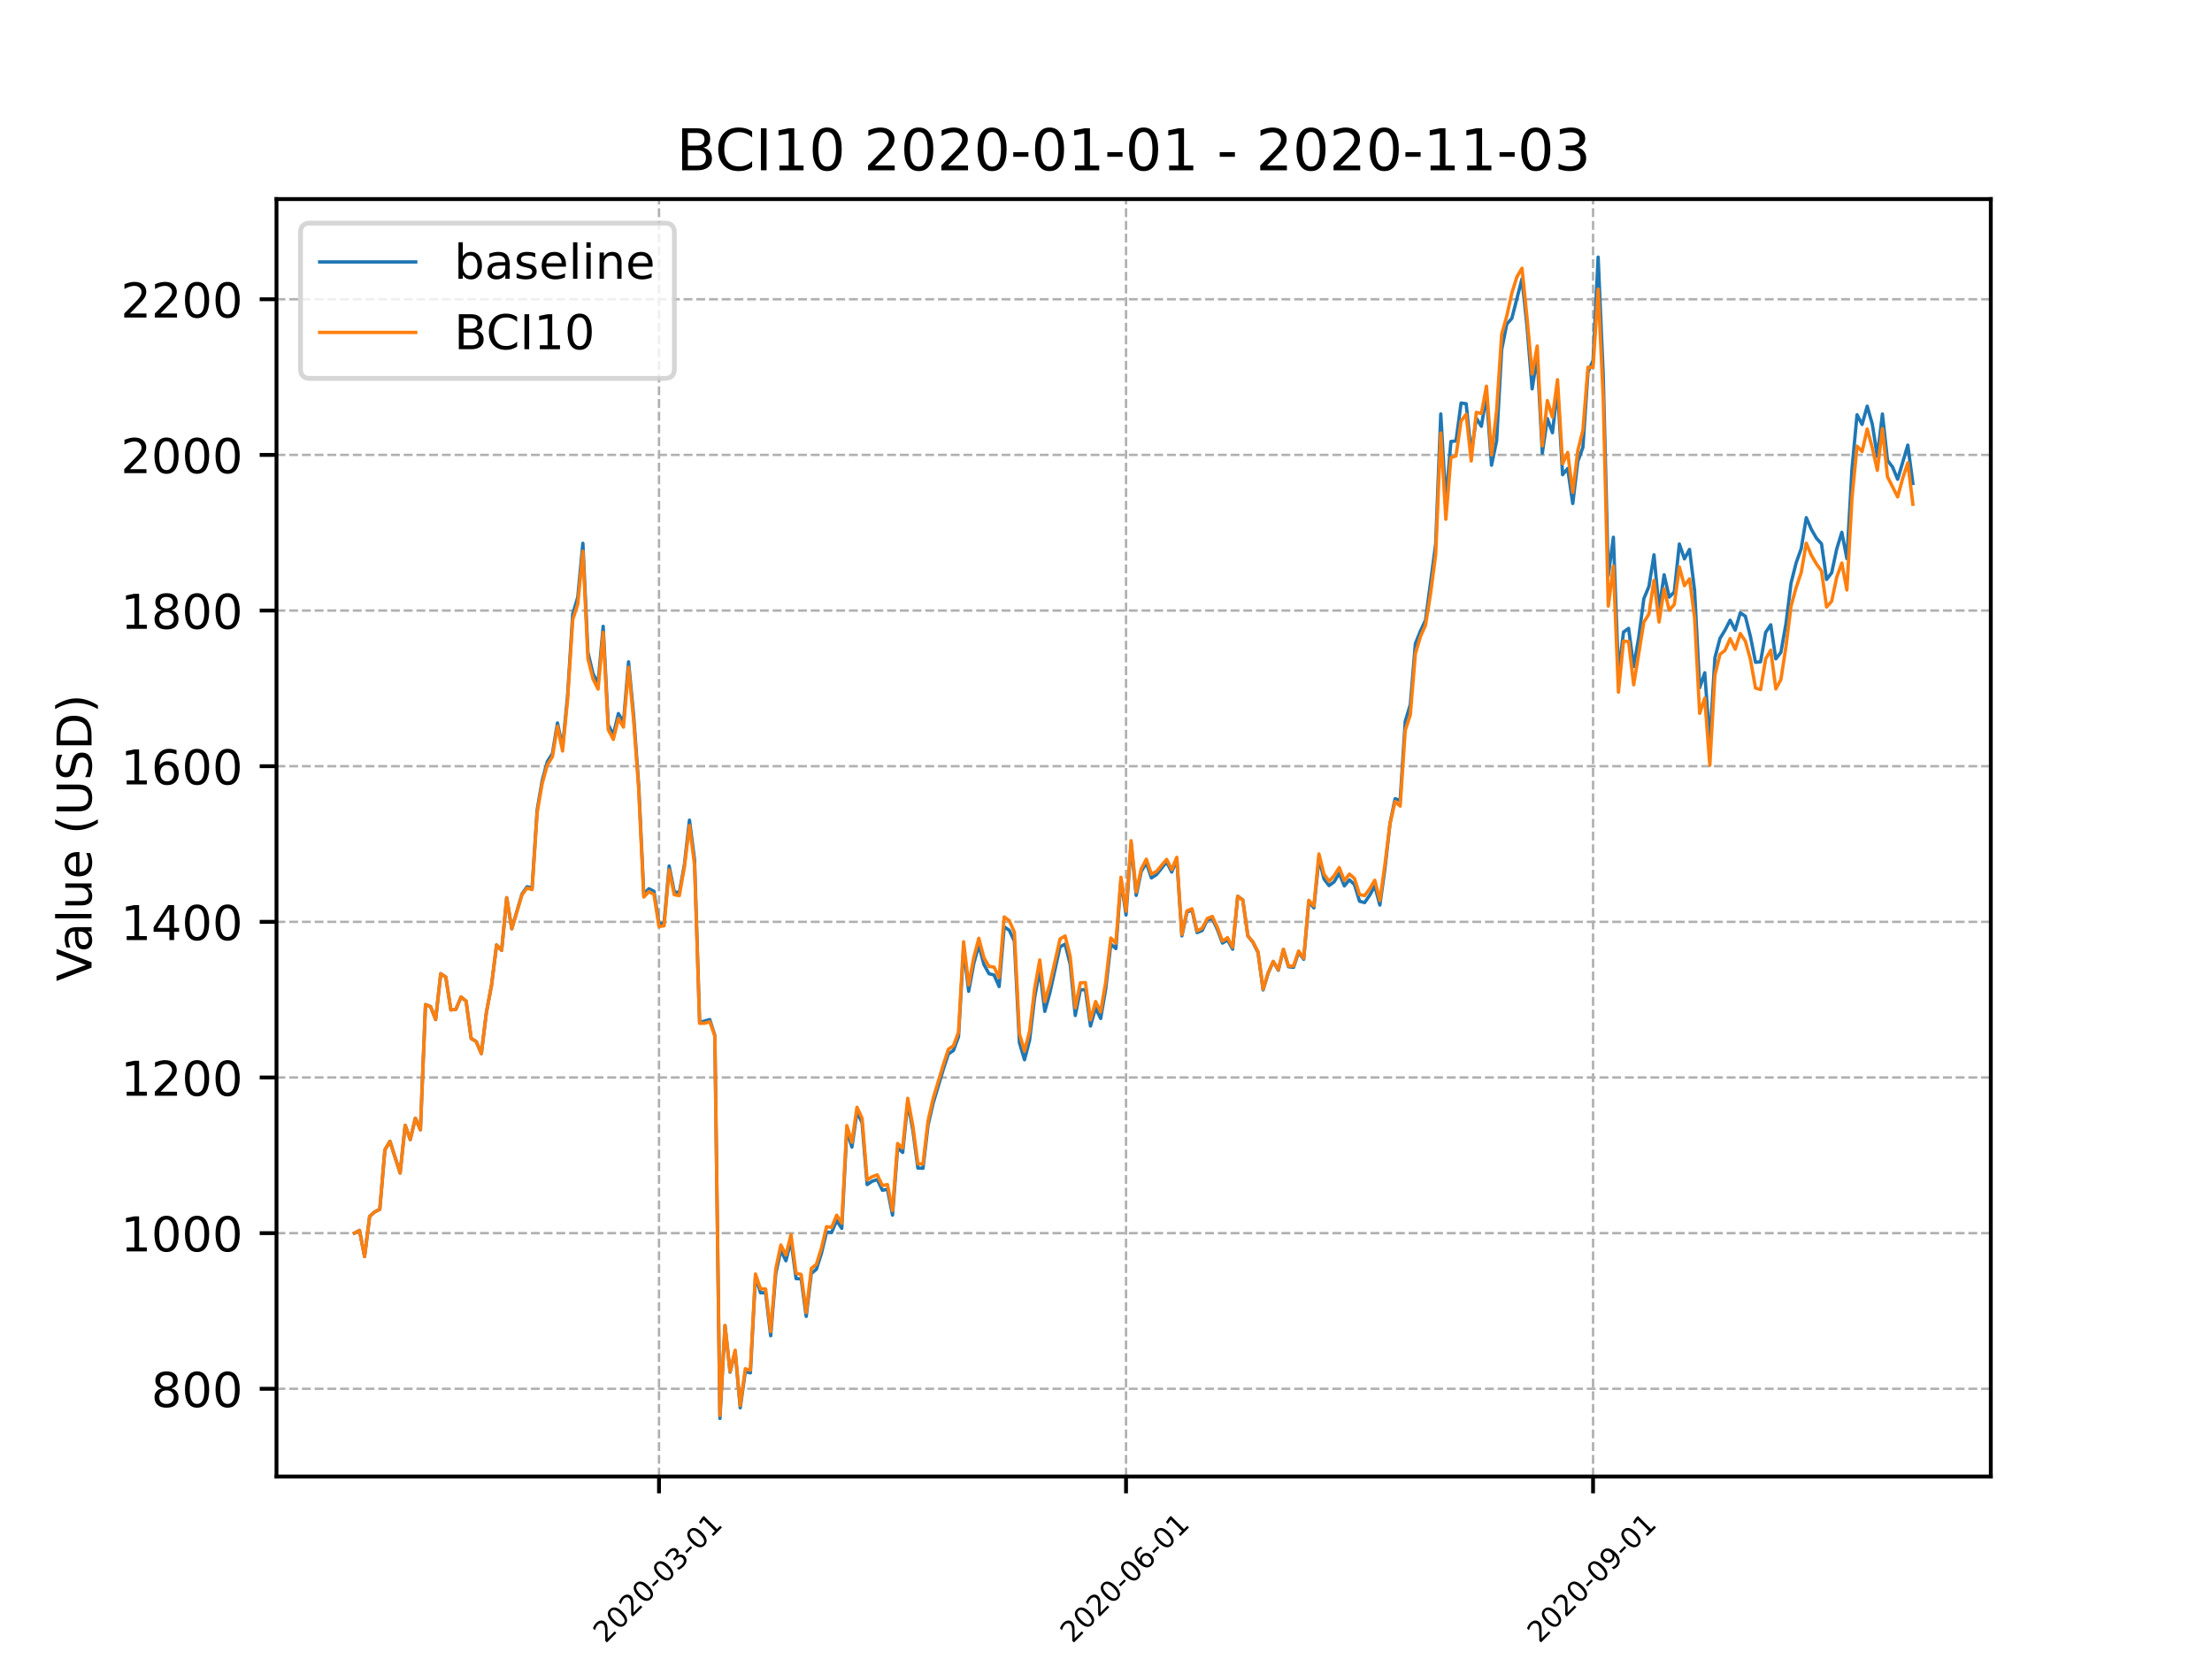 <?xml version="1.0" encoding="utf-8" standalone="no"?>
<!DOCTYPE svg PUBLIC "-//W3C//DTD SVG 1.1//EN"
  "http://www.w3.org/Graphics/SVG/1.1/DTD/svg11.dtd">
<!-- Created with matplotlib (https://matplotlib.org/) -->
<svg height="345.6pt" version="1.1" viewBox="0 0 460.8 345.6" width="460.8pt" xmlns="http://www.w3.org/2000/svg" xmlns:xlink="http://www.w3.org/1999/xlink">
 <defs>
  <style type="text/css">*{stroke-linecap:butt;stroke-linejoin:round;}</style>
 </defs>
 <g id="figure_1">
  <g id="patch_1">
   <path d="M 0 345.6 
L 460.8 345.6 
L 460.8 0 
L 0 0 
z
" style="fill:#ffffff;"/>
  </g>
  <g id="axes_1">
   <g id="patch_2">
    <path d="M 57.6 307.584 
L 414.72 307.584 
L 414.72 41.472 
L 57.6 41.472 
z
" style="fill:#ffffff;"/>
   </g>
   <g id="matplotlib.axis_1">
    <g id="xtick_1">
     <g id="line2d_1">
      <path clip-path="url(#p96e957eb16)" d="M 137.283 307.584 
L 137.283 41.472 
" style="fill:none;stroke:#b0b0b0;stroke-dasharray:1.85,0.8;stroke-dashoffset:0;stroke-width:0.5;"/>
     </g>
     <g id="line2d_2">
      <defs>
       <path d="M 0 0 
L 0 3.5 
" id="m7d0300c56c" style="stroke:#000000;stroke-width:0.8;"/>
      </defs>
      <g>
       <use style="stroke:#000000;stroke-width:0.8;" x="137.283" xlink:href="#m7d0300c56c" y="307.584"/>
      </g>
     </g>
     <g id="text_1">
      <!-- 2020-03-01 -->
      <g transform="translate(126.126 342.464)rotate(-45)scale(0.06 -0.06)">
       <defs>
        <path d="M 19.188 8.297 
L 53.609 8.297 
L 53.609 0 
L 7.328 0 
L 7.328 8.297 
Q 12.938 14.109 22.625 23.891 
Q 32.328 33.688 34.812 36.531 
Q 39.547 41.844 41.422 45.531 
Q 43.312 49.219 43.312 52.781 
Q 43.312 58.594 39.234 62.25 
Q 35.156 65.922 28.609 65.922 
Q 23.969 65.922 18.812 64.312 
Q 13.672 62.703 7.812 59.422 
L 7.812 69.391 
Q 13.766 71.781 18.938 73 
Q 24.125 74.219 28.422 74.219 
Q 39.75 74.219 46.484 68.547 
Q 53.219 62.891 53.219 53.422 
Q 53.219 48.922 51.531 44.891 
Q 49.859 40.875 45.406 35.406 
Q 44.188 33.984 37.641 27.219 
Q 31.109 20.453 19.188 8.297 
z
" id="DejaVuSans-50"/>
        <path d="M 31.781 66.406 
Q 24.172 66.406 20.328 58.906 
Q 16.5 51.422 16.5 36.375 
Q 16.5 21.391 20.328 13.891 
Q 24.172 6.391 31.781 6.391 
Q 39.453 6.391 43.281 13.891 
Q 47.125 21.391 47.125 36.375 
Q 47.125 51.422 43.281 58.906 
Q 39.453 66.406 31.781 66.406 
z
M 31.781 74.219 
Q 44.047 74.219 50.516 64.516 
Q 56.984 54.828 56.984 36.375 
Q 56.984 17.969 50.516 8.266 
Q 44.047 -1.422 31.781 -1.422 
Q 19.531 -1.422 13.062 8.266 
Q 6.594 17.969 6.594 36.375 
Q 6.594 54.828 13.062 64.516 
Q 19.531 74.219 31.781 74.219 
z
" id="DejaVuSans-48"/>
        <path d="M 4.891 31.391 
L 31.203 31.391 
L 31.203 23.391 
L 4.891 23.391 
z
" id="DejaVuSans-45"/>
        <path d="M 40.578 39.312 
Q 47.656 37.797 51.625 33 
Q 55.609 28.219 55.609 21.188 
Q 55.609 10.406 48.188 4.484 
Q 40.766 -1.422 27.094 -1.422 
Q 22.516 -1.422 17.656 -0.516 
Q 12.797 0.391 7.625 2.203 
L 7.625 11.719 
Q 11.719 9.328 16.594 8.109 
Q 21.484 6.891 26.812 6.891 
Q 36.078 6.891 40.938 10.547 
Q 45.797 14.203 45.797 21.188 
Q 45.797 27.641 41.281 31.266 
Q 36.766 34.906 28.719 34.906 
L 20.219 34.906 
L 20.219 43.016 
L 29.109 43.016 
Q 36.375 43.016 40.234 45.922 
Q 44.094 48.828 44.094 54.297 
Q 44.094 59.906 40.109 62.906 
Q 36.141 65.922 28.719 65.922 
Q 24.656 65.922 20.016 65.031 
Q 15.375 64.156 9.812 62.312 
L 9.812 71.094 
Q 15.438 72.656 20.344 73.438 
Q 25.25 74.219 29.594 74.219 
Q 40.828 74.219 47.359 69.109 
Q 53.906 64.016 53.906 55.328 
Q 53.906 49.266 50.438 45.094 
Q 46.969 40.922 40.578 39.312 
z
" id="DejaVuSans-51"/>
        <path d="M 12.406 8.297 
L 28.516 8.297 
L 28.516 63.922 
L 10.984 60.406 
L 10.984 69.391 
L 28.422 72.906 
L 38.281 72.906 
L 38.281 8.297 
L 54.391 8.297 
L 54.391 0 
L 12.406 0 
z
" id="DejaVuSans-49"/>
       </defs>
       <use xlink:href="#DejaVuSans-50"/>
       <use x="63.623" xlink:href="#DejaVuSans-48"/>
       <use x="127.246" xlink:href="#DejaVuSans-50"/>
       <use x="190.869" xlink:href="#DejaVuSans-48"/>
       <use x="254.492" xlink:href="#DejaVuSans-45"/>
       <use x="290.576" xlink:href="#DejaVuSans-48"/>
       <use x="354.199" xlink:href="#DejaVuSans-51"/>
       <use x="417.822" xlink:href="#DejaVuSans-45"/>
       <use x="453.906" xlink:href="#DejaVuSans-48"/>
       <use x="517.529" xlink:href="#DejaVuSans-49"/>
      </g>
     </g>
    </g>
    <g id="xtick_2">
     <g id="line2d_3">
      <path clip-path="url(#p96e957eb16)" d="M 234.574 307.584 
L 234.574 41.472 
" style="fill:none;stroke:#b0b0b0;stroke-dasharray:1.85,0.8;stroke-dashoffset:0;stroke-width:0.5;"/>
     </g>
     <g id="line2d_4">
      <g>
       <use style="stroke:#000000;stroke-width:0.8;" x="234.574" xlink:href="#m7d0300c56c" y="307.584"/>
      </g>
     </g>
     <g id="text_2">
      <!-- 2020-06-01 -->
      <g transform="translate(223.416 342.464)rotate(-45)scale(0.06 -0.06)">
       <defs>
        <path d="M 33.016 40.375 
Q 26.375 40.375 22.484 35.828 
Q 18.609 31.297 18.609 23.391 
Q 18.609 15.531 22.484 10.953 
Q 26.375 6.391 33.016 6.391 
Q 39.656 6.391 43.531 10.953 
Q 47.406 15.531 47.406 23.391 
Q 47.406 31.297 43.531 35.828 
Q 39.656 40.375 33.016 40.375 
z
M 52.594 71.297 
L 52.594 62.312 
Q 48.875 64.062 45.094 64.984 
Q 41.312 65.922 37.594 65.922 
Q 27.828 65.922 22.672 59.328 
Q 17.531 52.734 16.797 39.406 
Q 19.672 43.656 24.016 45.922 
Q 28.375 48.188 33.594 48.188 
Q 44.578 48.188 50.953 41.516 
Q 57.328 34.859 57.328 23.391 
Q 57.328 12.156 50.688 5.359 
Q 44.047 -1.422 33.016 -1.422 
Q 20.359 -1.422 13.672 8.266 
Q 6.984 17.969 6.984 36.375 
Q 6.984 53.656 15.188 63.938 
Q 23.391 74.219 37.203 74.219 
Q 40.922 74.219 44.703 73.484 
Q 48.484 72.75 52.594 71.297 
z
" id="DejaVuSans-54"/>
       </defs>
       <use xlink:href="#DejaVuSans-50"/>
       <use x="63.623" xlink:href="#DejaVuSans-48"/>
       <use x="127.246" xlink:href="#DejaVuSans-50"/>
       <use x="190.869" xlink:href="#DejaVuSans-48"/>
       <use x="254.492" xlink:href="#DejaVuSans-45"/>
       <use x="290.576" xlink:href="#DejaVuSans-48"/>
       <use x="354.199" xlink:href="#DejaVuSans-54"/>
       <use x="417.822" xlink:href="#DejaVuSans-45"/>
       <use x="453.906" xlink:href="#DejaVuSans-48"/>
       <use x="517.529" xlink:href="#DejaVuSans-49"/>
      </g>
     </g>
    </g>
    <g id="xtick_3">
     <g id="line2d_5">
      <path clip-path="url(#p96e957eb16)" d="M 331.864 307.584 
L 331.864 41.472 
" style="fill:none;stroke:#b0b0b0;stroke-dasharray:1.85,0.8;stroke-dashoffset:0;stroke-width:0.5;"/>
     </g>
     <g id="line2d_6">
      <g>
       <use style="stroke:#000000;stroke-width:0.8;" x="331.864" xlink:href="#m7d0300c56c" y="307.584"/>
      </g>
     </g>
     <g id="text_3">
      <!-- 2020-09-01 -->
      <g transform="translate(320.707 342.464)rotate(-45)scale(0.06 -0.06)">
       <defs>
        <path d="M 10.984 1.516 
L 10.984 10.5 
Q 14.703 8.734 18.5 7.812 
Q 22.312 6.891 25.984 6.891 
Q 35.75 6.891 40.891 13.453 
Q 46.047 20.016 46.781 33.406 
Q 43.953 29.203 39.594 26.953 
Q 35.25 24.703 29.984 24.703 
Q 19.047 24.703 12.672 31.312 
Q 6.297 37.938 6.297 49.422 
Q 6.297 60.641 12.938 67.422 
Q 19.578 74.219 30.609 74.219 
Q 43.266 74.219 49.922 64.516 
Q 56.594 54.828 56.594 36.375 
Q 56.594 19.141 48.406 8.859 
Q 40.234 -1.422 26.422 -1.422 
Q 22.703 -1.422 18.891 -0.688 
Q 15.094 0.047 10.984 1.516 
z
M 30.609 32.422 
Q 37.25 32.422 41.125 36.953 
Q 45.016 41.5 45.016 49.422 
Q 45.016 57.281 41.125 61.844 
Q 37.25 66.406 30.609 66.406 
Q 23.969 66.406 20.094 61.844 
Q 16.219 57.281 16.219 49.422 
Q 16.219 41.5 20.094 36.953 
Q 23.969 32.422 30.609 32.422 
z
" id="DejaVuSans-57"/>
       </defs>
       <use xlink:href="#DejaVuSans-50"/>
       <use x="63.623" xlink:href="#DejaVuSans-48"/>
       <use x="127.246" xlink:href="#DejaVuSans-50"/>
       <use x="190.869" xlink:href="#DejaVuSans-48"/>
       <use x="254.492" xlink:href="#DejaVuSans-45"/>
       <use x="290.576" xlink:href="#DejaVuSans-48"/>
       <use x="354.199" xlink:href="#DejaVuSans-57"/>
       <use x="417.822" xlink:href="#DejaVuSans-45"/>
       <use x="453.906" xlink:href="#DejaVuSans-48"/>
       <use x="517.529" xlink:href="#DejaVuSans-49"/>
      </g>
     </g>
    </g>
    <g id="text_4">
     <!-- Date -->
     <g transform="translate(224.209 354.945)scale(0.1 -0.1)">
      <defs>
       <path d="M 19.672 64.797 
L 19.672 8.109 
L 31.594 8.109 
Q 46.688 8.109 53.688 14.938 
Q 60.688 21.781 60.688 36.531 
Q 60.688 51.172 53.688 57.984 
Q 46.688 64.797 31.594 64.797 
z
M 9.812 72.906 
L 30.078 72.906 
Q 51.266 72.906 61.172 64.094 
Q 71.094 55.281 71.094 36.531 
Q 71.094 17.672 61.125 8.828 
Q 51.172 0 30.078 0 
L 9.812 0 
z
" id="DejaVuSans-68"/>
       <path d="M 34.281 27.484 
Q 23.391 27.484 19.188 25 
Q 14.984 22.516 14.984 16.5 
Q 14.984 11.719 18.141 8.906 
Q 21.297 6.109 26.703 6.109 
Q 34.188 6.109 38.703 11.406 
Q 43.219 16.703 43.219 25.484 
L 43.219 27.484 
z
M 52.203 31.203 
L 52.203 0 
L 43.219 0 
L 43.219 8.297 
Q 40.141 3.328 35.547 0.953 
Q 30.953 -1.422 24.312 -1.422 
Q 15.922 -1.422 10.953 3.297 
Q 6 8.016 6 15.922 
Q 6 25.141 12.172 29.828 
Q 18.359 34.516 30.609 34.516 
L 43.219 34.516 
L 43.219 35.406 
Q 43.219 41.609 39.141 45 
Q 35.062 48.391 27.688 48.391 
Q 23 48.391 18.547 47.266 
Q 14.109 46.141 10.016 43.891 
L 10.016 52.203 
Q 14.938 54.109 19.578 55.047 
Q 24.219 56 28.609 56 
Q 40.484 56 46.344 49.844 
Q 52.203 43.703 52.203 31.203 
z
" id="DejaVuSans-97"/>
       <path d="M 18.312 70.219 
L 18.312 54.688 
L 36.812 54.688 
L 36.812 47.703 
L 18.312 47.703 
L 18.312 18.016 
Q 18.312 11.328 20.141 9.422 
Q 21.969 7.516 27.594 7.516 
L 36.812 7.516 
L 36.812 0 
L 27.594 0 
Q 17.188 0 13.234 3.875 
Q 9.281 7.766 9.281 18.016 
L 9.281 47.703 
L 2.688 47.703 
L 2.688 54.688 
L 9.281 54.688 
L 9.281 70.219 
z
" id="DejaVuSans-116"/>
       <path d="M 56.203 29.594 
L 56.203 25.203 
L 14.891 25.203 
Q 15.484 15.922 20.484 11.062 
Q 25.484 6.203 34.422 6.203 
Q 39.594 6.203 44.453 7.469 
Q 49.312 8.734 54.109 11.281 
L 54.109 2.781 
Q 49.266 0.734 44.188 -0.344 
Q 39.109 -1.422 33.891 -1.422 
Q 20.797 -1.422 13.156 6.188 
Q 5.516 13.812 5.516 26.812 
Q 5.516 40.234 12.766 48.109 
Q 20.016 56 32.328 56 
Q 43.359 56 49.781 48.891 
Q 56.203 41.797 56.203 29.594 
z
M 47.219 32.234 
Q 47.125 39.594 43.094 43.984 
Q 39.062 48.391 32.422 48.391 
Q 24.906 48.391 20.391 44.141 
Q 15.875 39.891 15.188 32.172 
z
" id="DejaVuSans-101"/>
      </defs>
      <use xlink:href="#DejaVuSans-68"/>
      <use x="77.002" xlink:href="#DejaVuSans-97"/>
      <use x="138.281" xlink:href="#DejaVuSans-116"/>
      <use x="177.49" xlink:href="#DejaVuSans-101"/>
     </g>
    </g>
   </g>
   <g id="matplotlib.axis_2">
    <g id="ytick_1">
     <g id="line2d_7">
      <path clip-path="url(#p96e957eb16)" d="M 57.6 289.308 
L 414.72 289.308 
" style="fill:none;stroke:#b0b0b0;stroke-dasharray:1.85,0.8;stroke-dashoffset:0;stroke-width:0.5;"/>
     </g>
     <g id="line2d_8">
      <defs>
       <path d="M 0 0 
L -3.5 0 
" id="mac90d9ec32" style="stroke:#000000;stroke-width:0.8;"/>
      </defs>
      <g>
       <use style="stroke:#000000;stroke-width:0.8;" x="57.6" xlink:href="#mac90d9ec32" y="289.308"/>
      </g>
     </g>
     <g id="text_5">
      <!-- 800 -->
      <g transform="translate(31.512 293.107)scale(0.1 -0.1)">
       <defs>
        <path d="M 31.781 34.625 
Q 24.75 34.625 20.719 30.859 
Q 16.703 27.094 16.703 20.516 
Q 16.703 13.922 20.719 10.156 
Q 24.75 6.391 31.781 6.391 
Q 38.812 6.391 42.859 10.172 
Q 46.922 13.969 46.922 20.516 
Q 46.922 27.094 42.891 30.859 
Q 38.875 34.625 31.781 34.625 
z
M 21.922 38.812 
Q 15.578 40.375 12.031 44.719 
Q 8.5 49.078 8.5 55.328 
Q 8.5 64.062 14.719 69.141 
Q 20.953 74.219 31.781 74.219 
Q 42.672 74.219 48.875 69.141 
Q 55.078 64.062 55.078 55.328 
Q 55.078 49.078 51.531 44.719 
Q 48 40.375 41.703 38.812 
Q 48.828 37.156 52.797 32.312 
Q 56.781 27.484 56.781 20.516 
Q 56.781 9.906 50.312 4.234 
Q 43.844 -1.422 31.781 -1.422 
Q 19.734 -1.422 13.25 4.234 
Q 6.781 9.906 6.781 20.516 
Q 6.781 27.484 10.781 32.312 
Q 14.797 37.156 21.922 38.812 
z
M 18.312 54.391 
Q 18.312 48.734 21.844 45.562 
Q 25.391 42.391 31.781 42.391 
Q 38.141 42.391 41.719 45.562 
Q 45.312 48.734 45.312 54.391 
Q 45.312 60.062 41.719 63.234 
Q 38.141 66.406 31.781 66.406 
Q 25.391 66.406 21.844 63.234 
Q 18.312 60.062 18.312 54.391 
z
" id="DejaVuSans-56"/>
       </defs>
       <use xlink:href="#DejaVuSans-56"/>
       <use x="63.623" xlink:href="#DejaVuSans-48"/>
       <use x="127.246" xlink:href="#DejaVuSans-48"/>
      </g>
     </g>
    </g>
    <g id="ytick_2">
     <g id="line2d_9">
      <path clip-path="url(#p96e957eb16)" d="M 57.6 256.884 
L 414.72 256.884 
" style="fill:none;stroke:#b0b0b0;stroke-dasharray:1.85,0.8;stroke-dashoffset:0;stroke-width:0.5;"/>
     </g>
     <g id="line2d_10">
      <g>
       <use style="stroke:#000000;stroke-width:0.8;" x="57.6" xlink:href="#mac90d9ec32" y="256.884"/>
      </g>
     </g>
     <g id="text_6">
      <!-- 1000 -->
      <g transform="translate(25.15 260.684)scale(0.1 -0.1)">
       <use xlink:href="#DejaVuSans-49"/>
       <use x="63.623" xlink:href="#DejaVuSans-48"/>
       <use x="127.246" xlink:href="#DejaVuSans-48"/>
       <use x="190.869" xlink:href="#DejaVuSans-48"/>
      </g>
     </g>
    </g>
    <g id="ytick_3">
     <g id="line2d_11">
      <path clip-path="url(#p96e957eb16)" d="M 57.6 224.461 
L 414.72 224.461 
" style="fill:none;stroke:#b0b0b0;stroke-dasharray:1.85,0.8;stroke-dashoffset:0;stroke-width:0.5;"/>
     </g>
     <g id="line2d_12">
      <g>
       <use style="stroke:#000000;stroke-width:0.8;" x="57.6" xlink:href="#mac90d9ec32" y="224.461"/>
      </g>
     </g>
     <g id="text_7">
      <!-- 1200 -->
      <g transform="translate(25.15 228.26)scale(0.1 -0.1)">
       <use xlink:href="#DejaVuSans-49"/>
       <use x="63.623" xlink:href="#DejaVuSans-50"/>
       <use x="127.246" xlink:href="#DejaVuSans-48"/>
       <use x="190.869" xlink:href="#DejaVuSans-48"/>
      </g>
     </g>
    </g>
    <g id="ytick_4">
     <g id="line2d_13">
      <path clip-path="url(#p96e957eb16)" d="M 57.6 192.037 
L 414.72 192.037 
" style="fill:none;stroke:#b0b0b0;stroke-dasharray:1.85,0.8;stroke-dashoffset:0;stroke-width:0.5;"/>
     </g>
     <g id="line2d_14">
      <g>
       <use style="stroke:#000000;stroke-width:0.8;" x="57.6" xlink:href="#mac90d9ec32" y="192.037"/>
      </g>
     </g>
     <g id="text_8">
      <!-- 1400 -->
      <g transform="translate(25.15 195.836)scale(0.1 -0.1)">
       <defs>
        <path d="M 37.797 64.312 
L 12.891 25.391 
L 37.797 25.391 
z
M 35.203 72.906 
L 47.609 72.906 
L 47.609 25.391 
L 58.016 25.391 
L 58.016 17.188 
L 47.609 17.188 
L 47.609 0 
L 37.797 0 
L 37.797 17.188 
L 4.891 17.188 
L 4.891 26.703 
z
" id="DejaVuSans-52"/>
       </defs>
       <use xlink:href="#DejaVuSans-49"/>
       <use x="63.623" xlink:href="#DejaVuSans-52"/>
       <use x="127.246" xlink:href="#DejaVuSans-48"/>
       <use x="190.869" xlink:href="#DejaVuSans-48"/>
      </g>
     </g>
    </g>
    <g id="ytick_5">
     <g id="line2d_15">
      <path clip-path="url(#p96e957eb16)" d="M 57.6 159.613 
L 414.72 159.613 
" style="fill:none;stroke:#b0b0b0;stroke-dasharray:1.85,0.8;stroke-dashoffset:0;stroke-width:0.5;"/>
     </g>
     <g id="line2d_16">
      <g>
       <use style="stroke:#000000;stroke-width:0.8;" x="57.6" xlink:href="#mac90d9ec32" y="159.613"/>
      </g>
     </g>
     <g id="text_9">
      <!-- 1600 -->
      <g transform="translate(25.15 163.412)scale(0.1 -0.1)">
       <use xlink:href="#DejaVuSans-49"/>
       <use x="63.623" xlink:href="#DejaVuSans-54"/>
       <use x="127.246" xlink:href="#DejaVuSans-48"/>
       <use x="190.869" xlink:href="#DejaVuSans-48"/>
      </g>
     </g>
    </g>
    <g id="ytick_6">
     <g id="line2d_17">
      <path clip-path="url(#p96e957eb16)" d="M 57.6 127.19 
L 414.72 127.19 
" style="fill:none;stroke:#b0b0b0;stroke-dasharray:1.85,0.8;stroke-dashoffset:0;stroke-width:0.5;"/>
     </g>
     <g id="line2d_18">
      <g>
       <use style="stroke:#000000;stroke-width:0.8;" x="57.6" xlink:href="#mac90d9ec32" y="127.19"/>
      </g>
     </g>
     <g id="text_10">
      <!-- 1800 -->
      <g transform="translate(25.15 130.989)scale(0.1 -0.1)">
       <use xlink:href="#DejaVuSans-49"/>
       <use x="63.623" xlink:href="#DejaVuSans-56"/>
       <use x="127.246" xlink:href="#DejaVuSans-48"/>
       <use x="190.869" xlink:href="#DejaVuSans-48"/>
      </g>
     </g>
    </g>
    <g id="ytick_7">
     <g id="line2d_19">
      <path clip-path="url(#p96e957eb16)" d="M 57.6 94.766 
L 414.72 94.766 
" style="fill:none;stroke:#b0b0b0;stroke-dasharray:1.85,0.8;stroke-dashoffset:0;stroke-width:0.5;"/>
     </g>
     <g id="line2d_20">
      <g>
       <use style="stroke:#000000;stroke-width:0.8;" x="57.6" xlink:href="#mac90d9ec32" y="94.766"/>
      </g>
     </g>
     <g id="text_11">
      <!-- 2000 -->
      <g transform="translate(25.15 98.565)scale(0.1 -0.1)">
       <use xlink:href="#DejaVuSans-50"/>
       <use x="63.623" xlink:href="#DejaVuSans-48"/>
       <use x="127.246" xlink:href="#DejaVuSans-48"/>
       <use x="190.869" xlink:href="#DejaVuSans-48"/>
      </g>
     </g>
    </g>
    <g id="ytick_8">
     <g id="line2d_21">
      <path clip-path="url(#p96e957eb16)" d="M 57.6 62.342 
L 414.72 62.342 
" style="fill:none;stroke:#b0b0b0;stroke-dasharray:1.85,0.8;stroke-dashoffset:0;stroke-width:0.5;"/>
     </g>
     <g id="line2d_22">
      <g>
       <use style="stroke:#000000;stroke-width:0.8;" x="57.6" xlink:href="#mac90d9ec32" y="62.342"/>
      </g>
     </g>
     <g id="text_12">
      <!-- 2200 -->
      <g transform="translate(25.15 66.141)scale(0.1 -0.1)">
       <use xlink:href="#DejaVuSans-50"/>
       <use x="63.623" xlink:href="#DejaVuSans-50"/>
       <use x="127.246" xlink:href="#DejaVuSans-48"/>
       <use x="190.869" xlink:href="#DejaVuSans-48"/>
      </g>
     </g>
    </g>
    <g id="text_13">
     <!-- Value (USD) -->
     <g transform="translate(19.07 204.433)rotate(-90)scale(0.1 -0.1)">
      <defs>
       <path d="M 28.609 0 
L 0.781 72.906 
L 11.078 72.906 
L 34.188 11.531 
L 57.328 72.906 
L 67.578 72.906 
L 39.797 0 
z
" id="DejaVuSans-86"/>
       <path d="M 9.422 75.984 
L 18.406 75.984 
L 18.406 0 
L 9.422 0 
z
" id="DejaVuSans-108"/>
       <path d="M 8.5 21.578 
L 8.5 54.688 
L 17.484 54.688 
L 17.484 21.922 
Q 17.484 14.156 20.5 10.266 
Q 23.531 6.391 29.594 6.391 
Q 36.859 6.391 41.078 11.031 
Q 45.312 15.672 45.312 23.688 
L 45.312 54.688 
L 54.297 54.688 
L 54.297 0 
L 45.312 0 
L 45.312 8.406 
Q 42.047 3.422 37.719 1 
Q 33.406 -1.422 27.688 -1.422 
Q 18.266 -1.422 13.375 4.438 
Q 8.5 10.297 8.5 21.578 
z
M 31.109 56 
z
" id="DejaVuSans-117"/>
       <path id="DejaVuSans-32"/>
       <path d="M 31 75.875 
Q 24.469 64.656 21.281 53.656 
Q 18.109 42.672 18.109 31.391 
Q 18.109 20.125 21.312 9.062 
Q 24.516 -2 31 -13.188 
L 23.188 -13.188 
Q 15.875 -1.703 12.234 9.375 
Q 8.594 20.453 8.594 31.391 
Q 8.594 42.281 12.203 53.312 
Q 15.828 64.359 23.188 75.875 
z
" id="DejaVuSans-40"/>
       <path d="M 8.688 72.906 
L 18.609 72.906 
L 18.609 28.609 
Q 18.609 16.891 22.844 11.734 
Q 27.094 6.594 36.625 6.594 
Q 46.094 6.594 50.344 11.734 
Q 54.594 16.891 54.594 28.609 
L 54.594 72.906 
L 64.5 72.906 
L 64.5 27.391 
Q 64.5 13.141 57.438 5.859 
Q 50.391 -1.422 36.625 -1.422 
Q 22.797 -1.422 15.734 5.859 
Q 8.688 13.141 8.688 27.391 
z
" id="DejaVuSans-85"/>
       <path d="M 53.516 70.516 
L 53.516 60.891 
Q 47.906 63.578 42.922 64.891 
Q 37.938 66.219 33.297 66.219 
Q 25.25 66.219 20.875 63.094 
Q 16.5 59.969 16.5 54.203 
Q 16.5 49.359 19.406 46.891 
Q 22.312 44.438 30.422 42.922 
L 36.375 41.703 
Q 47.406 39.594 52.656 34.297 
Q 57.906 29 57.906 20.125 
Q 57.906 9.516 50.797 4.047 
Q 43.703 -1.422 29.984 -1.422 
Q 24.812 -1.422 18.969 -0.25 
Q 13.141 0.922 6.891 3.219 
L 6.891 13.375 
Q 12.891 10.016 18.656 8.297 
Q 24.422 6.594 29.984 6.594 
Q 38.422 6.594 43.016 9.906 
Q 47.609 13.234 47.609 19.391 
Q 47.609 24.75 44.312 27.781 
Q 41.016 30.812 33.5 32.328 
L 27.484 33.5 
Q 16.453 35.688 11.516 40.375 
Q 6.594 45.062 6.594 53.422 
Q 6.594 63.094 13.406 68.656 
Q 20.219 74.219 32.172 74.219 
Q 37.312 74.219 42.625 73.281 
Q 47.953 72.359 53.516 70.516 
z
" id="DejaVuSans-83"/>
       <path d="M 8.016 75.875 
L 15.828 75.875 
Q 23.141 64.359 26.781 53.312 
Q 30.422 42.281 30.422 31.391 
Q 30.422 20.453 26.781 9.375 
Q 23.141 -1.703 15.828 -13.188 
L 8.016 -13.188 
Q 14.5 -2 17.703 9.062 
Q 20.906 20.125 20.906 31.391 
Q 20.906 42.672 17.703 53.656 
Q 14.5 64.656 8.016 75.875 
z
" id="DejaVuSans-41"/>
      </defs>
      <use xlink:href="#DejaVuSans-86"/>
      <use x="60.658" xlink:href="#DejaVuSans-97"/>
      <use x="121.938" xlink:href="#DejaVuSans-108"/>
      <use x="149.721" xlink:href="#DejaVuSans-117"/>
      <use x="213.1" xlink:href="#DejaVuSans-101"/>
      <use x="274.623" xlink:href="#DejaVuSans-32"/>
      <use x="306.41" xlink:href="#DejaVuSans-40"/>
      <use x="345.424" xlink:href="#DejaVuSans-85"/>
      <use x="418.617" xlink:href="#DejaVuSans-83"/>
      <use x="482.094" xlink:href="#DejaVuSans-68"/>
      <use x="559.096" xlink:href="#DejaVuSans-41"/>
     </g>
    </g>
   </g>
   <g id="line2d_23">
    <path clip-path="url(#p96e957eb16)" d="M 73.833 256.884 
L 74.89 256.319 
L 75.948 261.767 
L 77.005 253.402 
L 78.063 252.449 
L 79.12 251.921 
L 80.178 239.538 
L 81.235 237.748 
L 83.35 244.36 
L 84.408 234.416 
L 85.465 237.401 
L 86.523 232.954 
L 87.58 235.36 
L 88.638 209.286 
L 89.695 209.684 
L 90.753 212.393 
L 91.81 202.849 
L 92.868 203.547 
L 93.925 210.381 
L 94.983 210.241 
L 96.04 207.693 
L 97.098 208.556 
L 98.155 216.331 
L 99.213 216.983 
L 100.27 219.487 
L 101.328 210.888 
L 102.385 205.295 
L 103.443 196.855 
L 104.5 197.989 
L 105.558 187.012 
L 106.615 193.482 
L 108.73 186.265 
L 109.788 184.723 
L 110.845 184.958 
L 111.903 168.687 
L 112.96 162.546 
L 114.018 158.652 
L 115.075 157 
L 116.133 150.607 
L 117.191 155.73 
L 118.248 144.829 
L 119.306 127.937 
L 120.363 124.395 
L 121.421 113.176 
L 122.478 135.926 
L 123.536 140.328 
L 124.593 142.357 
L 125.651 130.477 
L 126.708 150.984 
L 127.766 153.075 
L 128.823 148.647 
L 129.881 150.488 
L 130.938 137.873 
L 131.996 149.025 
L 133.053 163.591 
L 134.111 186.32 
L 135.168 185.141 
L 136.226 185.669 
L 137.283 192.45 
L 138.341 192.29 
L 139.398 180.404 
L 140.456 185.778 
L 141.513 185.968 
L 142.571 180.154 
L 143.628 170.857 
L 144.686 179.112 
L 145.743 212.984 
L 147.858 212.392 
L 148.916 215.715 
L 149.973 295.488 
L 151.031 276.159 
L 152.088 285.847 
L 153.146 281.518 
L 154.203 293.264 
L 155.261 285.729 
L 156.318 285.995 
L 157.376 265.956 
L 158.433 269.316 
L 159.491 269.283 
L 160.548 278.265 
L 161.606 265.291 
L 162.663 260.467 
L 163.721 262.645 
L 164.778 258.39 
L 165.836 266.366 
L 166.893 266.394 
L 167.951 274.225 
L 169.008 265.283 
L 170.066 264.414 
L 171.123 261.084 
L 172.181 256.658 
L 173.238 256.752 
L 174.296 254.246 
L 175.353 255.889 
L 176.411 235.469 
L 177.468 238.971 
L 178.526 231.622 
L 179.583 233.898 
L 180.641 246.772 
L 181.698 246.074 
L 182.756 245.717 
L 183.813 247.95 
L 184.871 247.75 
L 185.928 253.129 
L 186.986 239.143 
L 188.043 240.073 
L 189.101 229.666 
L 190.158 235.416 
L 191.216 243.329 
L 192.273 243.368 
L 193.331 234.4 
L 194.388 229.8 
L 196.504 222.766 
L 197.561 219.552 
L 198.619 218.846 
L 199.676 215.949 
L 200.734 197.385 
L 201.791 206.5 
L 202.849 200.754 
L 203.906 196.87 
L 204.964 200.917 
L 206.021 202.84 
L 207.079 203.108 
L 208.136 205.511 
L 209.194 193.064 
L 210.251 193.798 
L 211.309 196.056 
L 212.366 217.222 
L 213.424 220.763 
L 214.481 216.697 
L 215.539 207.763 
L 216.596 202.062 
L 217.654 210.684 
L 218.711 206.807 
L 220.826 197.226 
L 221.884 196.681 
L 222.941 200.894 
L 223.999 211.547 
L 225.056 206.205 
L 226.114 206.148 
L 227.171 213.74 
L 228.229 209.958 
L 229.286 212.173 
L 230.344 205.969 
L 231.401 196.674 
L 232.459 197.608 
L 233.516 183.315 
L 234.574 190.574 
L 235.631 175.834 
L 236.689 186.525 
L 237.746 181.54 
L 238.804 179.753 
L 239.861 182.884 
L 240.919 182.198 
L 243.034 179.538 
L 244.091 181.659 
L 245.149 179.02 
L 246.206 194.958 
L 247.264 190.014 
L 248.321 189.571 
L 249.379 194.276 
L 250.436 193.845 
L 251.494 191.635 
L 252.551 191.374 
L 253.609 193.654 
L 254.666 196.461 
L 255.724 195.816 
L 256.781 197.73 
L 257.839 186.7 
L 258.896 187.48 
L 259.954 194.981 
L 261.011 196.296 
L 262.069 198.433 
L 263.126 206.222 
L 264.184 202.708 
L 265.241 200.316 
L 266.299 202.128 
L 267.356 197.83 
L 268.414 201.39 
L 269.471 201.512 
L 270.529 198.364 
L 271.586 199.831 
L 272.644 187.798 
L 273.701 189.128 
L 274.759 178.846 
L 275.817 183.118 
L 276.874 184.484 
L 277.932 183.69 
L 278.989 181.918 
L 280.047 184.547 
L 281.104 183.289 
L 282.162 184.277 
L 283.219 187.743 
L 284.277 188.029 
L 285.334 186.491 
L 286.392 184.573 
L 287.449 188.535 
L 288.507 180.953 
L 289.564 171.552 
L 290.622 166.39 
L 291.679 166.745 
L 292.737 150.277 
L 293.794 146.776 
L 294.852 134.063 
L 295.909 131.45 
L 296.967 129.182 
L 299.082 113.318 
L 300.139 86.238 
L 301.197 104.466 
L 302.254 91.965 
L 303.312 91.855 
L 304.369 83.963 
L 305.427 84.106 
L 306.484 94.52 
L 307.542 87.106 
L 308.599 88.806 
L 309.657 82.303 
L 310.714 96.912 
L 311.772 91.796 
L 312.829 72.819 
L 313.887 67.523 
L 314.944 66.327 
L 317.059 58.081 
L 318.117 68.089 
L 319.174 81.007 
L 320.232 74.231 
L 321.289 94.405 
L 322.347 87.21 
L 323.404 90.152 
L 324.462 80.938 
L 325.519 98.892 
L 326.577 97.6 
L 327.634 104.884 
L 328.692 96.091 
L 329.749 93.179 
L 330.807 77.483 
L 331.864 75.092 
L 332.922 53.568 
L 333.979 78.108 
L 335.037 119.932 
L 336.094 111.925 
L 337.152 140.223 
L 338.209 131.676 
L 339.267 130.902 
L 340.324 138.878 
L 341.382 132.76 
L 342.439 124.741 
L 343.497 122.176 
L 344.554 115.576 
L 345.612 126.913 
L 346.669 119.739 
L 347.727 124.394 
L 348.784 123.318 
L 349.842 113.336 
L 350.899 116.42 
L 351.957 114.455 
L 353.014 123.031 
L 354.072 143.266 
L 355.13 140.15 
L 356.187 154.697 
L 357.245 137.032 
L 358.302 132.993 
L 359.36 131.261 
L 360.417 129.196 
L 361.475 131.264 
L 362.532 127.669 
L 363.59 128.374 
L 364.647 132.604 
L 365.705 137.966 
L 366.762 137.858 
L 367.82 131.733 
L 368.877 130.162 
L 369.935 137.256 
L 370.992 135.908 
L 372.05 129.909 
L 373.107 121.466 
L 374.165 117.266 
L 375.222 114.295 
L 376.28 107.837 
L 377.337 110.274 
L 378.395 112.116 
L 379.452 113.288 
L 380.51 120.715 
L 381.567 119.33 
L 382.625 114.361 
L 383.682 110.886 
L 384.74 116.377 
L 385.797 97.776 
L 386.855 86.399 
L 387.912 88.414 
L 388.97 84.613 
L 390.027 88.309 
L 391.085 95.113 
L 392.142 86.246 
L 393.2 95.903 
L 394.257 97.293 
L 395.315 99.846 
L 397.43 92.724 
L 398.487 100.701 
L 398.487 100.701 
" style="fill:none;stroke:#1f77b4;stroke-linecap:square;stroke-width:0.7;"/>
   </g>
   <g id="line2d_24">
    <path clip-path="url(#p96e957eb16)" d="M 73.833 256.884 
L 74.89 256.319 
L 75.948 261.767 
L 77.005 253.402 
L 78.063 252.449 
L 79.12 251.921 
L 80.178 239.538 
L 81.235 237.748 
L 83.35 244.36 
L 84.408 234.416 
L 85.465 237.401 
L 86.523 232.954 
L 87.58 235.36 
L 88.638 209.286 
L 89.695 209.684 
L 90.753 212.393 
L 91.81 202.849 
L 92.868 203.547 
L 93.925 210.381 
L 94.983 210.241 
L 96.04 207.693 
L 97.098 208.556 
L 98.155 216.331 
L 99.213 216.983 
L 100.27 219.487 
L 101.328 210.888 
L 102.385 205.295 
L 103.443 196.855 
L 104.5 197.989 
L 105.558 187.012 
L 106.615 193.482 
L 108.73 186.453 
L 109.788 184.986 
L 110.845 185.327 
L 111.903 169.236 
L 112.96 163.171 
L 114.018 159.338 
L 115.075 157.658 
L 116.133 151.279 
L 117.191 156.442 
L 118.248 145.621 
L 119.306 129.146 
L 120.363 125.807 
L 121.421 114.845 
L 122.478 137.222 
L 123.536 141.444 
L 124.593 143.564 
L 125.651 131.732 
L 126.708 152.008 
L 127.766 154.047 
L 128.823 149.681 
L 129.881 151.47 
L 130.938 139.009 
L 131.996 150.032 
L 133.053 164.407 
L 134.111 186.88 
L 135.168 185.752 
L 136.226 186.314 
L 137.283 193.018 
L 138.341 192.867 
L 139.398 181.198 
L 140.456 186.388 
L 141.513 186.577 
L 142.571 180.637 
L 143.628 171.972 
L 144.686 180.156 
L 145.743 213.179 
L 146.801 213.159 
L 147.858 212.834 
L 148.916 215.824 
L 149.973 294.852 
L 151.031 276.104 
L 152.088 285.715 
L 153.146 281.265 
L 154.203 292.788 
L 155.261 285.138 
L 156.318 285.441 
L 157.376 265.395 
L 158.433 268.49 
L 159.491 268.522 
L 160.548 277.387 
L 161.606 264.338 
L 162.663 259.353 
L 163.721 261.446 
L 164.778 257.236 
L 165.836 265.237 
L 166.893 265.486 
L 167.951 273.418 
L 169.008 264.246 
L 170.066 263.396 
L 171.123 259.992 
L 172.181 255.544 
L 173.238 255.688 
L 174.296 253.15 
L 175.353 254.808 
L 176.411 234.473 
L 177.468 237.963 
L 178.526 230.666 
L 179.583 232.93 
L 180.641 245.816 
L 181.698 245.122 
L 182.756 244.75 
L 183.813 246.971 
L 184.871 246.774 
L 185.928 252.195 
L 186.986 238.214 
L 188.043 239.139 
L 189.101 228.798 
L 190.158 234.503 
L 191.216 242.435 
L 192.273 242.484 
L 193.331 233.517 
L 194.388 228.833 
L 196.504 221.833 
L 197.561 218.592 
L 198.619 217.842 
L 199.676 215.011 
L 200.734 196.184 
L 201.791 205.199 
L 202.849 199.474 
L 203.906 195.458 
L 204.964 199.497 
L 206.021 201.32 
L 207.079 201.465 
L 208.136 203.638 
L 209.194 191.008 
L 210.251 191.79 
L 211.309 194.177 
L 212.366 215.337 
L 213.424 218.965 
L 214.481 214.844 
L 215.539 205.903 
L 216.596 199.979 
L 217.654 208.666 
L 218.711 204.956 
L 220.826 195.608 
L 221.884 194.974 
L 222.941 199.251 
L 223.999 209.933 
L 225.056 204.745 
L 226.114 204.687 
L 227.171 212.469 
L 228.229 208.63 
L 229.286 210.802 
L 230.344 204.588 
L 231.401 195.408 
L 232.459 196.491 
L 233.516 182.753 
L 234.574 189.812 
L 235.631 175.132 
L 236.689 185.812 
L 237.746 180.98 
L 238.804 178.986 
L 239.861 182.104 
L 240.919 181.528 
L 243.034 179.02 
L 244.091 181.145 
L 245.149 178.591 
L 246.206 194.665 
L 247.264 189.749 
L 248.321 189.32 
L 249.379 193.92 
L 250.436 193.354 
L 251.494 191.349 
L 252.551 190.902 
L 253.609 193.213 
L 254.666 196.052 
L 255.724 195.325 
L 256.781 197.341 
L 257.839 186.705 
L 258.896 187.532 
L 259.954 194.967 
L 261.011 196.234 
L 262.069 198.277 
L 263.126 206.069 
L 264.184 202.602 
L 265.241 200.259 
L 266.299 202.018 
L 267.356 197.738 
L 268.414 201.26 
L 269.471 201.224 
L 270.529 198.108 
L 271.586 199.623 
L 272.644 187.55 
L 273.701 188.725 
L 274.759 177.897 
L 275.817 182.101 
L 276.874 183.587 
L 277.932 182.401 
L 278.989 180.719 
L 280.047 183.453 
L 281.104 182.084 
L 282.162 182.992 
L 283.219 186.364 
L 284.277 186.57 
L 285.334 185.151 
L 286.392 183.362 
L 287.449 187.583 
L 288.507 180.081 
L 289.564 171.558 
L 290.622 166.969 
L 291.679 167.926 
L 292.737 152.131 
L 293.794 148.926 
L 294.852 136.149 
L 295.909 132.595 
L 296.967 130.213 
L 298.024 123.607 
L 299.082 115.474 
L 300.139 90.208 
L 301.197 108.171 
L 302.254 95.331 
L 303.312 94.966 
L 304.369 87.696 
L 305.427 86.298 
L 306.484 96.028 
L 307.542 85.901 
L 308.599 86.147 
L 309.657 80.449 
L 310.714 94.77 
L 311.772 85.547 
L 312.829 69.645 
L 313.887 65.846 
L 314.944 61.061 
L 316.002 57.668 
L 317.059 55.882 
L 318.117 66.282 
L 319.174 77.917 
L 320.232 72.085 
L 321.289 92.877 
L 322.347 83.443 
L 323.404 86.907 
L 324.462 79.098 
L 325.519 96.612 
L 326.577 94.255 
L 327.634 102.572 
L 328.692 93.86 
L 329.749 89.633 
L 330.807 76.494 
L 331.864 76.527 
L 332.922 60.231 
L 333.979 82.853 
L 335.037 126.268 
L 336.094 117.923 
L 337.152 144.196 
L 338.209 133.551 
L 339.267 133.649 
L 340.324 142.659 
L 342.439 129.619 
L 343.497 127.902 
L 344.554 120.902 
L 345.612 129.579 
L 346.669 122.679 
L 347.727 127.115 
L 348.784 125.924 
L 349.842 118.118 
L 350.899 122.005 
L 351.957 120.59 
L 353.014 128.725 
L 354.072 148.601 
L 355.13 145.432 
L 356.187 159.414 
L 357.245 140.648 
L 358.302 136.316 
L 359.36 135.475 
L 360.417 133.043 
L 361.475 135.242 
L 362.532 131.967 
L 363.59 133.556 
L 364.647 137.371 
L 365.705 143.333 
L 366.762 143.653 
L 367.82 137.245 
L 368.877 135.438 
L 369.935 143.517 
L 370.992 141.575 
L 372.05 134.691 
L 373.107 126.28 
L 374.165 122.41 
L 375.222 119.292 
L 376.28 113.161 
L 377.337 115.673 
L 378.395 117.477 
L 379.452 118.946 
L 380.51 126.446 
L 381.567 125.257 
L 382.625 120.234 
L 383.682 117.289 
L 384.74 122.902 
L 385.797 103.858 
L 386.855 92.944 
L 387.912 94.058 
L 388.97 89.375 
L 390.027 93.245 
L 391.085 97.99 
L 392.142 89.286 
L 393.2 99.323 
L 395.315 103.521 
L 396.372 99.628 
L 397.43 96.407 
L 398.487 105.043 
L 398.487 105.043 
" style="fill:none;stroke:#ff7f0e;stroke-linecap:square;stroke-width:0.7;"/>
   </g>
   <g id="patch_3">
    <path d="M 57.6 307.584 
L 57.6 41.472 
" style="fill:none;stroke:#000000;stroke-linecap:square;stroke-linejoin:miter;stroke-width:0.8;"/>
   </g>
   <g id="patch_4">
    <path d="M 414.72 307.584 
L 414.72 41.472 
" style="fill:none;stroke:#000000;stroke-linecap:square;stroke-linejoin:miter;stroke-width:0.8;"/>
   </g>
   <g id="patch_5">
    <path d="M 57.6 307.584 
L 414.72 307.584 
" style="fill:none;stroke:#000000;stroke-linecap:square;stroke-linejoin:miter;stroke-width:0.8;"/>
   </g>
   <g id="patch_6">
    <path d="M 57.6 41.472 
L 414.72 41.472 
" style="fill:none;stroke:#000000;stroke-linecap:square;stroke-linejoin:miter;stroke-width:0.8;"/>
   </g>
   <g id="text_14">
    <!-- BCI10 2020-01-01 - 2020-11-03 -->
    <g transform="translate(140.93 35.472)scale(0.12 -0.12)">
     <defs>
      <path d="M 19.672 34.812 
L 19.672 8.109 
L 35.5 8.109 
Q 43.453 8.109 47.281 11.406 
Q 51.125 14.703 51.125 21.484 
Q 51.125 28.328 47.281 31.562 
Q 43.453 34.812 35.5 34.812 
z
M 19.672 64.797 
L 19.672 42.828 
L 34.281 42.828 
Q 41.5 42.828 45.031 45.531 
Q 48.578 48.25 48.578 53.812 
Q 48.578 59.328 45.031 62.062 
Q 41.5 64.797 34.281 64.797 
z
M 9.812 72.906 
L 35.016 72.906 
Q 46.297 72.906 52.391 68.219 
Q 58.5 63.531 58.5 54.891 
Q 58.5 48.188 55.375 44.234 
Q 52.25 40.281 46.188 39.312 
Q 53.469 37.75 57.5 32.781 
Q 61.531 27.828 61.531 20.406 
Q 61.531 10.641 54.891 5.312 
Q 48.25 0 35.984 0 
L 9.812 0 
z
" id="DejaVuSans-66"/>
      <path d="M 64.406 67.281 
L 64.406 56.891 
Q 59.422 61.531 53.781 63.812 
Q 48.141 66.109 41.797 66.109 
Q 29.297 66.109 22.656 58.469 
Q 16.016 50.828 16.016 36.375 
Q 16.016 21.969 22.656 14.328 
Q 29.297 6.688 41.797 6.688 
Q 48.141 6.688 53.781 8.984 
Q 59.422 11.281 64.406 15.922 
L 64.406 5.609 
Q 59.234 2.094 53.438 0.328 
Q 47.656 -1.422 41.219 -1.422 
Q 24.656 -1.422 15.125 8.703 
Q 5.609 18.844 5.609 36.375 
Q 5.609 53.953 15.125 64.078 
Q 24.656 74.219 41.219 74.219 
Q 47.75 74.219 53.531 72.484 
Q 59.328 70.75 64.406 67.281 
z
" id="DejaVuSans-67"/>
      <path d="M 9.812 72.906 
L 19.672 72.906 
L 19.672 0 
L 9.812 0 
z
" id="DejaVuSans-73"/>
     </defs>
     <use xlink:href="#DejaVuSans-66"/>
     <use x="66.854" xlink:href="#DejaVuSans-67"/>
     <use x="136.678" xlink:href="#DejaVuSans-73"/>
     <use x="166.17" xlink:href="#DejaVuSans-49"/>
     <use x="229.793" xlink:href="#DejaVuSans-48"/>
     <use x="293.416" xlink:href="#DejaVuSans-32"/>
     <use x="325.203" xlink:href="#DejaVuSans-50"/>
     <use x="388.826" xlink:href="#DejaVuSans-48"/>
     <use x="452.449" xlink:href="#DejaVuSans-50"/>
     <use x="516.072" xlink:href="#DejaVuSans-48"/>
     <use x="579.695" xlink:href="#DejaVuSans-45"/>
     <use x="615.779" xlink:href="#DejaVuSans-48"/>
     <use x="679.402" xlink:href="#DejaVuSans-49"/>
     <use x="743.025" xlink:href="#DejaVuSans-45"/>
     <use x="779.109" xlink:href="#DejaVuSans-48"/>
     <use x="842.732" xlink:href="#DejaVuSans-49"/>
     <use x="906.355" xlink:href="#DejaVuSans-32"/>
     <use x="938.143" xlink:href="#DejaVuSans-45"/>
     <use x="974.227" xlink:href="#DejaVuSans-32"/>
     <use x="1006.014" xlink:href="#DejaVuSans-50"/>
     <use x="1069.637" xlink:href="#DejaVuSans-48"/>
     <use x="1133.26" xlink:href="#DejaVuSans-50"/>
     <use x="1196.883" xlink:href="#DejaVuSans-48"/>
     <use x="1260.506" xlink:href="#DejaVuSans-45"/>
     <use x="1296.59" xlink:href="#DejaVuSans-49"/>
     <use x="1360.213" xlink:href="#DejaVuSans-49"/>
     <use x="1423.836" xlink:href="#DejaVuSans-45"/>
     <use x="1459.92" xlink:href="#DejaVuSans-48"/>
     <use x="1523.543" xlink:href="#DejaVuSans-51"/>
    </g>
   </g>
   <g id="legend_1">
    <g id="patch_7">
     <path d="M 64.6 78.828 
L 138.486 78.828 
Q 140.486 78.828 140.486 76.828 
L 140.486 48.472 
Q 140.486 46.472 138.486 46.472 
L 64.6 46.472 
Q 62.6 46.472 62.6 48.472 
L 62.6 76.828 
Q 62.6 78.828 64.6 78.828 
z
" style="fill:#ffffff;opacity:0.8;stroke:#cccccc;stroke-linejoin:miter;"/>
    </g>
    <g id="line2d_25">
     <path d="M 66.6 54.57 
L 86.6 54.57 
" style="fill:none;stroke:#1f77b4;stroke-linecap:square;stroke-width:0.7;"/>
    </g>
    <g id="line2d_26"/>
    <g id="text_15">
     <!-- baseline -->
     <g transform="translate(94.6 58.07)scale(0.1 -0.1)">
      <defs>
       <path d="M 48.688 27.297 
Q 48.688 37.203 44.609 42.844 
Q 40.531 48.484 33.406 48.484 
Q 26.266 48.484 22.188 42.844 
Q 18.109 37.203 18.109 27.297 
Q 18.109 17.391 22.188 11.75 
Q 26.266 6.109 33.406 6.109 
Q 40.531 6.109 44.609 11.75 
Q 48.688 17.391 48.688 27.297 
z
M 18.109 46.391 
Q 20.953 51.266 25.266 53.625 
Q 29.594 56 35.594 56 
Q 45.562 56 51.781 48.094 
Q 58.016 40.188 58.016 27.297 
Q 58.016 14.406 51.781 6.484 
Q 45.562 -1.422 35.594 -1.422 
Q 29.594 -1.422 25.266 0.953 
Q 20.953 3.328 18.109 8.203 
L 18.109 0 
L 9.078 0 
L 9.078 75.984 
L 18.109 75.984 
z
" id="DejaVuSans-98"/>
       <path d="M 44.281 53.078 
L 44.281 44.578 
Q 40.484 46.531 36.375 47.5 
Q 32.281 48.484 27.875 48.484 
Q 21.188 48.484 17.844 46.438 
Q 14.5 44.391 14.5 40.281 
Q 14.5 37.156 16.891 35.375 
Q 19.281 33.594 26.516 31.984 
L 29.594 31.297 
Q 39.156 29.25 43.188 25.516 
Q 47.219 21.781 47.219 15.094 
Q 47.219 7.469 41.188 3.016 
Q 35.156 -1.422 24.609 -1.422 
Q 20.219 -1.422 15.453 -0.562 
Q 10.688 0.297 5.422 2 
L 5.422 11.281 
Q 10.406 8.688 15.234 7.391 
Q 20.062 6.109 24.812 6.109 
Q 31.156 6.109 34.562 8.281 
Q 37.984 10.453 37.984 14.406 
Q 37.984 18.062 35.516 20.016 
Q 33.062 21.969 24.703 23.781 
L 21.578 24.516 
Q 13.234 26.266 9.516 29.906 
Q 5.812 33.547 5.812 39.891 
Q 5.812 47.609 11.281 51.797 
Q 16.75 56 26.812 56 
Q 31.781 56 36.172 55.266 
Q 40.578 54.547 44.281 53.078 
z
" id="DejaVuSans-115"/>
       <path d="M 9.422 54.688 
L 18.406 54.688 
L 18.406 0 
L 9.422 0 
z
M 9.422 75.984 
L 18.406 75.984 
L 18.406 64.594 
L 9.422 64.594 
z
" id="DejaVuSans-105"/>
       <path d="M 54.891 33.016 
L 54.891 0 
L 45.906 0 
L 45.906 32.719 
Q 45.906 40.484 42.875 44.328 
Q 39.844 48.188 33.797 48.188 
Q 26.516 48.188 22.312 43.547 
Q 18.109 38.922 18.109 30.906 
L 18.109 0 
L 9.078 0 
L 9.078 54.688 
L 18.109 54.688 
L 18.109 46.188 
Q 21.344 51.125 25.703 53.562 
Q 30.078 56 35.797 56 
Q 45.219 56 50.047 50.172 
Q 54.891 44.344 54.891 33.016 
z
" id="DejaVuSans-110"/>
      </defs>
      <use xlink:href="#DejaVuSans-98"/>
      <use x="63.477" xlink:href="#DejaVuSans-97"/>
      <use x="124.756" xlink:href="#DejaVuSans-115"/>
      <use x="176.855" xlink:href="#DejaVuSans-101"/>
      <use x="238.379" xlink:href="#DejaVuSans-108"/>
      <use x="266.162" xlink:href="#DejaVuSans-105"/>
      <use x="293.945" xlink:href="#DejaVuSans-110"/>
      <use x="357.324" xlink:href="#DejaVuSans-101"/>
     </g>
    </g>
    <g id="line2d_27">
     <path d="M 66.6 69.249 
L 86.6 69.249 
" style="fill:none;stroke:#ff7f0e;stroke-linecap:square;stroke-width:0.7;"/>
    </g>
    <g id="line2d_28"/>
    <g id="text_16">
     <!-- BCI10 -->
     <g transform="translate(94.6 72.749)scale(0.1 -0.1)">
      <use xlink:href="#DejaVuSans-66"/>
      <use x="66.854" xlink:href="#DejaVuSans-67"/>
      <use x="136.678" xlink:href="#DejaVuSans-73"/>
      <use x="166.17" xlink:href="#DejaVuSans-49"/>
      <use x="229.793" xlink:href="#DejaVuSans-48"/>
     </g>
    </g>
   </g>
  </g>
 </g>
 <defs>
  <clipPath id="p96e957eb16">
   <rect height="266.112" width="357.12" x="57.6" y="41.472"/>
  </clipPath>
 </defs>
</svg>
